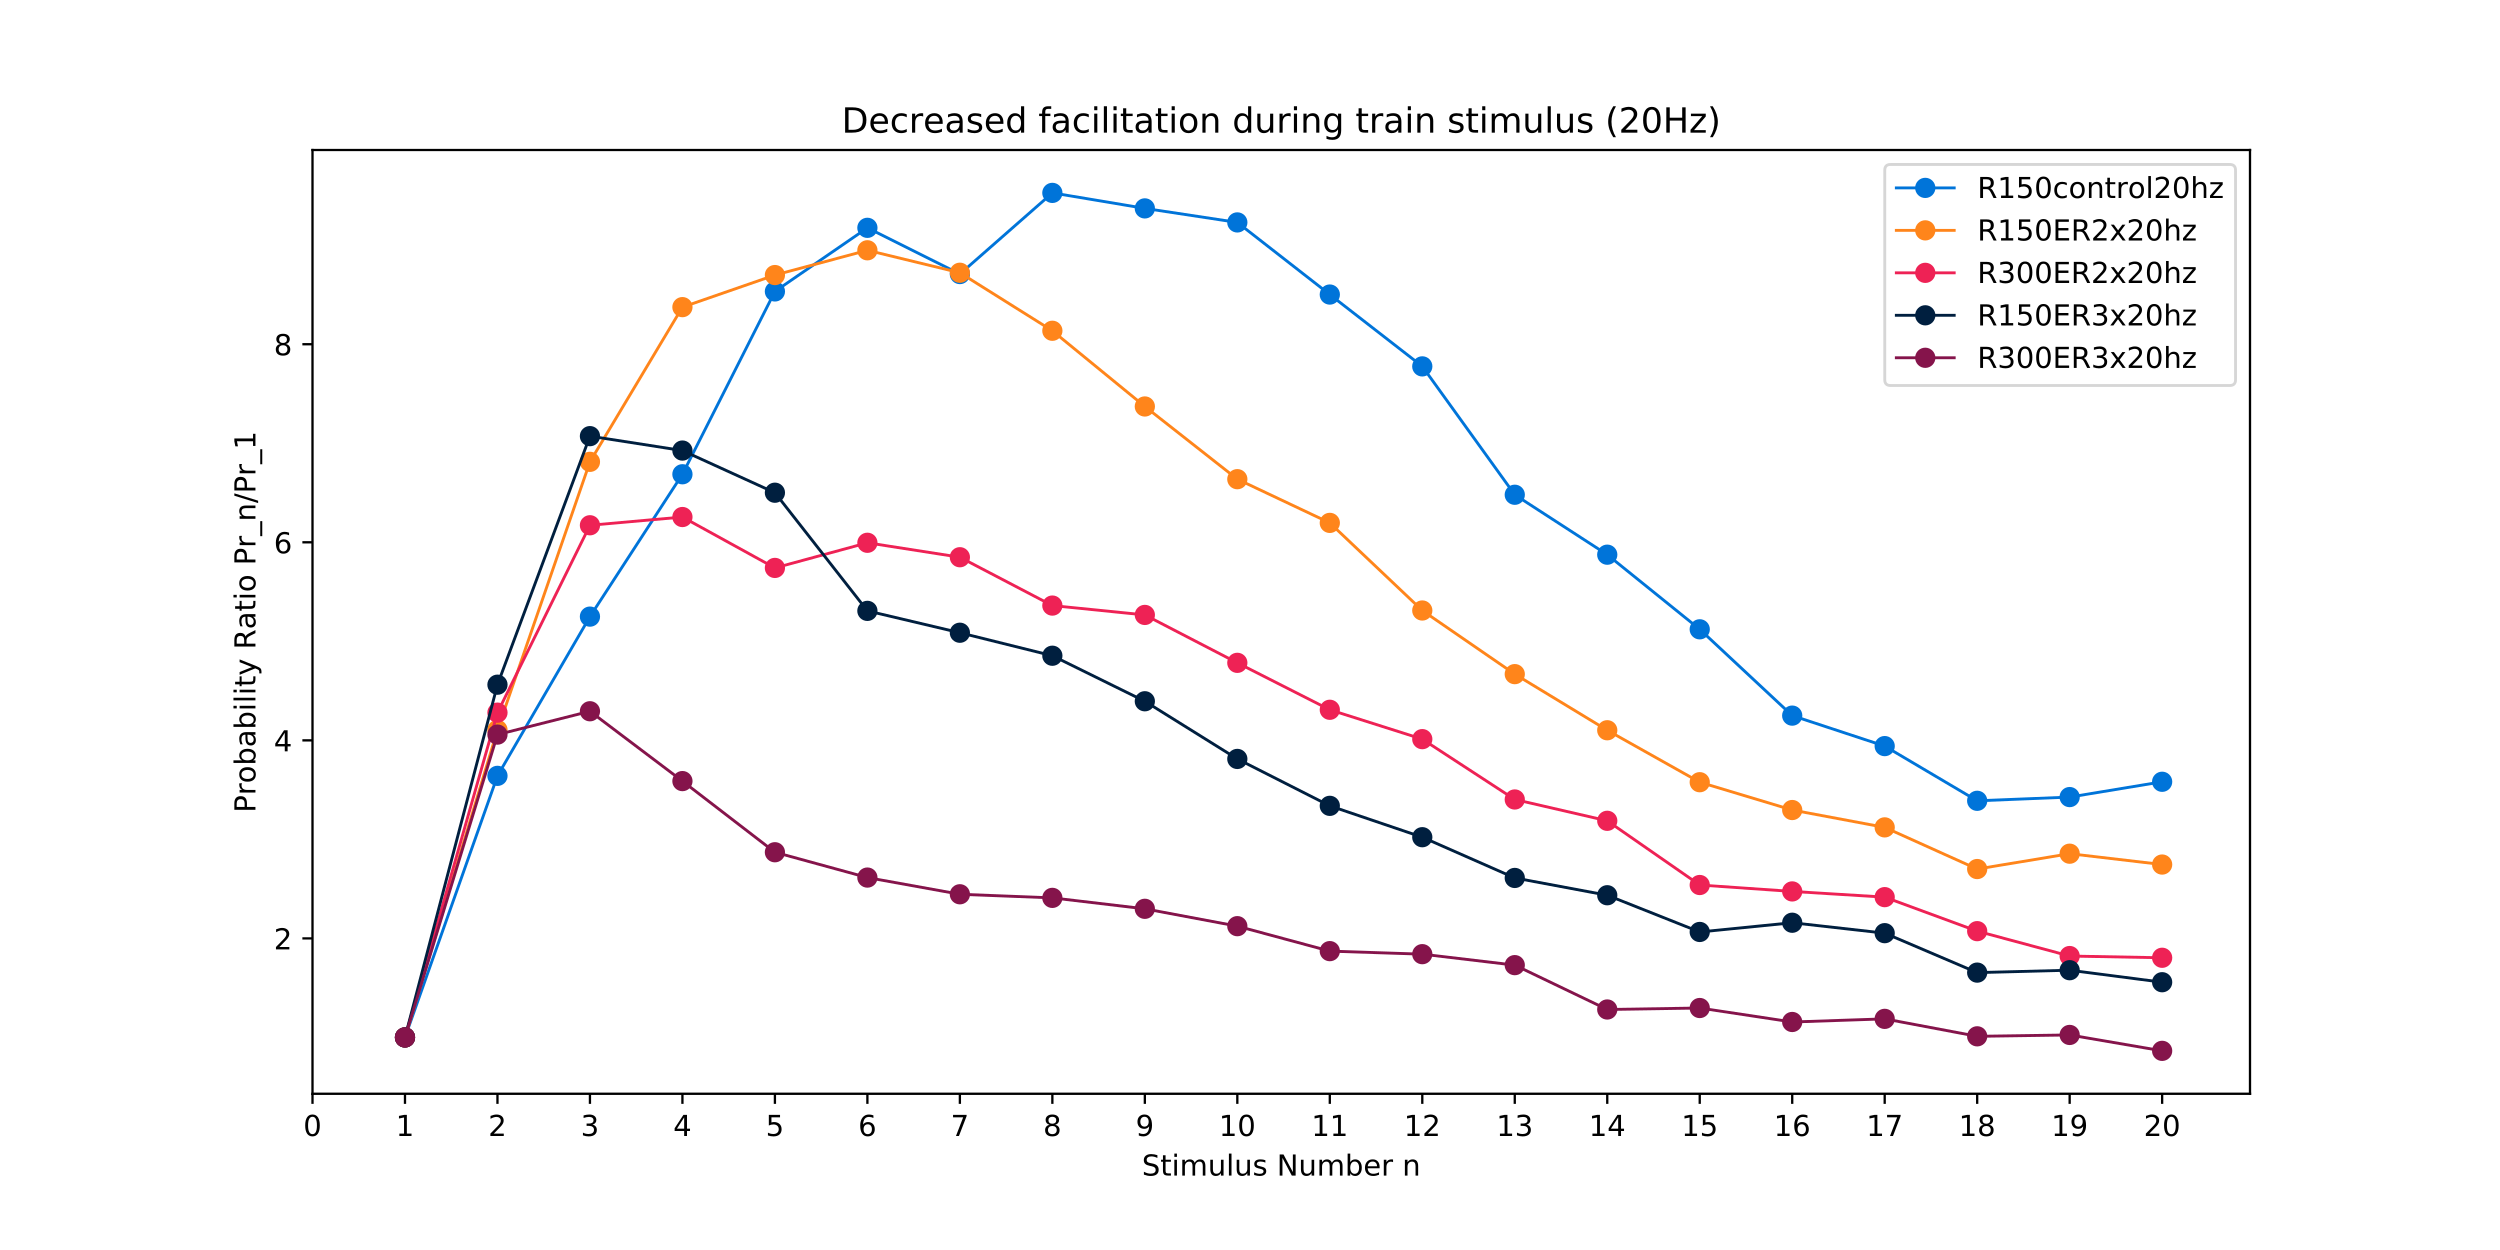 <?xml version="1.0" encoding="utf-8" standalone="no"?>
<!DOCTYPE svg PUBLIC "-//W3C//DTD SVG 1.1//EN"
  "http://www.w3.org/Graphics/SVG/1.1/DTD/svg11.dtd">
<!-- Created with matplotlib (http://matplotlib.org/) -->
<svg height="432pt" version="1.1" viewBox="0 0 864 432" width="864pt" xmlns="http://www.w3.org/2000/svg" xmlns:xlink="http://www.w3.org/1999/xlink">
 <defs>
  <style type="text/css">
*{stroke-linecap:butt;stroke-linejoin:round;}
  </style>
 </defs>
 <g id="figure_1">
  <g id="patch_1">
   <path d="M 0 432 
L 864 432 
L 864 0 
L 0 0 
z
" style="fill:#ffffff;"/>
  </g>
  <g id="axes_1">
   <g id="patch_2">
    <path d="M 108 378 
L 777.6 378 
L 777.6 51.84 
L 108 51.84 
z
" style="fill:#ffffff;"/>
   </g>
   <g id="matplotlib.axis_1">
    <g id="xtick_1">
     <g id="line2d_1">
      <defs>
       <path d="M 0 0 
L 0 3.5 
" id="mbc300606c2" style="stroke:#000000;stroke-width:0.8;"/>
      </defs>
      <g>
       <use style="stroke:#000000;stroke-width:0.8;" x="108" xlink:href="#mbc300606c2" y="378"/>
      </g>
     </g>
     <g id="text_1">
      <!-- 0 -->
      <defs>
       <path d="M 31.781 66.406 
Q 24.172 66.406 20.328 58.906 
Q 16.5 51.422 16.5 36.375 
Q 16.5 21.391 20.328 13.891 
Q 24.172 6.391 31.781 6.391 
Q 39.453 6.391 43.281 13.891 
Q 47.125 21.391 47.125 36.375 
Q 47.125 51.422 43.281 58.906 
Q 39.453 66.406 31.781 66.406 
z
M 31.781 74.219 
Q 44.047 74.219 50.516 64.516 
Q 56.984 54.828 56.984 36.375 
Q 56.984 17.969 50.516 8.266 
Q 44.047 -1.422 31.781 -1.422 
Q 19.531 -1.422 13.062 8.266 
Q 6.594 17.969 6.594 36.375 
Q 6.594 54.828 13.062 64.516 
Q 19.531 74.219 31.781 74.219 
z
" id="DejaVuSans-30"/>
      </defs>
      <g transform="translate(104.819 392.598)scale(0.1 -0.1)">
       <use xlink:href="#DejaVuSans-30"/>
      </g>
     </g>
    </g>
    <g id="xtick_2">
     <g id="line2d_2">
      <g>
       <use style="stroke:#000000;stroke-width:0.8;" x="139.962" xlink:href="#mbc300606c2" y="378"/>
      </g>
     </g>
     <g id="text_2">
      <!-- 1 -->
      <defs>
       <path d="M 12.406 8.297 
L 28.516 8.297 
L 28.516 63.922 
L 10.984 60.406 
L 10.984 69.391 
L 28.422 72.906 
L 38.281 72.906 
L 38.281 8.297 
L 54.391 8.297 
L 54.391 0 
L 12.406 0 
z
" id="DejaVuSans-31"/>
      </defs>
      <g transform="translate(136.781 392.598)scale(0.1 -0.1)">
       <use xlink:href="#DejaVuSans-31"/>
      </g>
     </g>
    </g>
    <g id="xtick_3">
     <g id="line2d_3">
      <g>
       <use style="stroke:#000000;stroke-width:0.8;" x="171.924" xlink:href="#mbc300606c2" y="378"/>
      </g>
     </g>
     <g id="text_3">
      <!-- 2 -->
      <defs>
       <path d="M 19.188 8.297 
L 53.609 8.297 
L 53.609 0 
L 7.328 0 
L 7.328 8.297 
Q 12.938 14.109 22.625 23.891 
Q 32.328 33.688 34.812 36.531 
Q 39.547 41.844 41.422 45.531 
Q 43.312 49.219 43.312 52.781 
Q 43.312 58.594 39.234 62.25 
Q 35.156 65.922 28.609 65.922 
Q 23.969 65.922 18.812 64.312 
Q 13.672 62.703 7.812 59.422 
L 7.812 69.391 
Q 13.766 71.781 18.938 73 
Q 24.125 74.219 28.422 74.219 
Q 39.75 74.219 46.484 68.547 
Q 53.219 62.891 53.219 53.422 
Q 53.219 48.922 51.531 44.891 
Q 49.859 40.875 45.406 35.406 
Q 44.188 33.984 37.641 27.219 
Q 31.109 20.453 19.188 8.297 
z
" id="DejaVuSans-32"/>
      </defs>
      <g transform="translate(168.742 392.598)scale(0.1 -0.1)">
       <use xlink:href="#DejaVuSans-32"/>
      </g>
     </g>
    </g>
    <g id="xtick_4">
     <g id="line2d_4">
      <g>
       <use style="stroke:#000000;stroke-width:0.8;" x="203.885" xlink:href="#mbc300606c2" y="378"/>
      </g>
     </g>
     <g id="text_4">
      <!-- 3 -->
      <defs>
       <path d="M 40.578 39.312 
Q 47.656 37.797 51.625 33 
Q 55.609 28.219 55.609 21.188 
Q 55.609 10.406 48.188 4.484 
Q 40.766 -1.422 27.094 -1.422 
Q 22.516 -1.422 17.656 -0.516 
Q 12.797 0.391 7.625 2.203 
L 7.625 11.719 
Q 11.719 9.328 16.594 8.109 
Q 21.484 6.891 26.812 6.891 
Q 36.078 6.891 40.938 10.547 
Q 45.797 14.203 45.797 21.188 
Q 45.797 27.641 41.281 31.266 
Q 36.766 34.906 28.719 34.906 
L 20.219 34.906 
L 20.219 43.016 
L 29.109 43.016 
Q 36.375 43.016 40.234 45.922 
Q 44.094 48.828 44.094 54.297 
Q 44.094 59.906 40.109 62.906 
Q 36.141 65.922 28.719 65.922 
Q 24.656 65.922 20.016 65.031 
Q 15.375 64.156 9.812 62.312 
L 9.812 71.094 
Q 15.438 72.656 20.344 73.438 
Q 25.25 74.219 29.594 74.219 
Q 40.828 74.219 47.359 69.109 
Q 53.906 64.016 53.906 55.328 
Q 53.906 49.266 50.438 45.094 
Q 46.969 40.922 40.578 39.312 
z
" id="DejaVuSans-33"/>
      </defs>
      <g transform="translate(200.704 392.598)scale(0.1 -0.1)">
       <use xlink:href="#DejaVuSans-33"/>
      </g>
     </g>
    </g>
    <g id="xtick_5">
     <g id="line2d_5">
      <g>
       <use style="stroke:#000000;stroke-width:0.8;" x="235.847" xlink:href="#mbc300606c2" y="378"/>
      </g>
     </g>
     <g id="text_5">
      <!-- 4 -->
      <defs>
       <path d="M 37.797 64.312 
L 12.891 25.391 
L 37.797 25.391 
z
M 35.203 72.906 
L 47.609 72.906 
L 47.609 25.391 
L 58.016 25.391 
L 58.016 17.188 
L 47.609 17.188 
L 47.609 0 
L 37.797 0 
L 37.797 17.188 
L 4.891 17.188 
L 4.891 26.703 
z
" id="DejaVuSans-34"/>
      </defs>
      <g transform="translate(232.666 392.598)scale(0.1 -0.1)">
       <use xlink:href="#DejaVuSans-34"/>
      </g>
     </g>
    </g>
    <g id="xtick_6">
     <g id="line2d_6">
      <g>
       <use style="stroke:#000000;stroke-width:0.8;" x="267.809" xlink:href="#mbc300606c2" y="378"/>
      </g>
     </g>
     <g id="text_6">
      <!-- 5 -->
      <defs>
       <path d="M 10.797 72.906 
L 49.516 72.906 
L 49.516 64.594 
L 19.828 64.594 
L 19.828 46.734 
Q 21.969 47.469 24.109 47.828 
Q 26.266 48.188 28.422 48.188 
Q 40.625 48.188 47.75 41.5 
Q 54.891 34.812 54.891 23.391 
Q 54.891 11.625 47.562 5.094 
Q 40.234 -1.422 26.906 -1.422 
Q 22.312 -1.422 17.547 -0.641 
Q 12.797 0.141 7.719 1.703 
L 7.719 11.625 
Q 12.109 9.234 16.797 8.062 
Q 21.484 6.891 26.703 6.891 
Q 35.156 6.891 40.078 11.328 
Q 45.016 15.766 45.016 23.391 
Q 45.016 31 40.078 35.438 
Q 35.156 39.891 26.703 39.891 
Q 22.75 39.891 18.812 39.016 
Q 14.891 38.141 10.797 36.281 
z
" id="DejaVuSans-35"/>
      </defs>
      <g transform="translate(264.628 392.598)scale(0.1 -0.1)">
       <use xlink:href="#DejaVuSans-35"/>
      </g>
     </g>
    </g>
    <g id="xtick_7">
     <g id="line2d_7">
      <g>
       <use style="stroke:#000000;stroke-width:0.8;" x="299.771" xlink:href="#mbc300606c2" y="378"/>
      </g>
     </g>
     <g id="text_7">
      <!-- 6 -->
      <defs>
       <path d="M 33.016 40.375 
Q 26.375 40.375 22.484 35.828 
Q 18.609 31.297 18.609 23.391 
Q 18.609 15.531 22.484 10.953 
Q 26.375 6.391 33.016 6.391 
Q 39.656 6.391 43.531 10.953 
Q 47.406 15.531 47.406 23.391 
Q 47.406 31.297 43.531 35.828 
Q 39.656 40.375 33.016 40.375 
z
M 52.594 71.297 
L 52.594 62.312 
Q 48.875 64.062 45.094 64.984 
Q 41.312 65.922 37.594 65.922 
Q 27.828 65.922 22.672 59.328 
Q 17.531 52.734 16.797 39.406 
Q 19.672 43.656 24.016 45.922 
Q 28.375 48.188 33.594 48.188 
Q 44.578 48.188 50.953 41.516 
Q 57.328 34.859 57.328 23.391 
Q 57.328 12.156 50.688 5.359 
Q 44.047 -1.422 33.016 -1.422 
Q 20.359 -1.422 13.672 8.266 
Q 6.984 17.969 6.984 36.375 
Q 6.984 53.656 15.188 63.938 
Q 23.391 74.219 37.203 74.219 
Q 40.922 74.219 44.703 73.484 
Q 48.484 72.75 52.594 71.297 
z
" id="DejaVuSans-36"/>
      </defs>
      <g transform="translate(296.59 392.598)scale(0.1 -0.1)">
       <use xlink:href="#DejaVuSans-36"/>
      </g>
     </g>
    </g>
    <g id="xtick_8">
     <g id="line2d_8">
      <g>
       <use style="stroke:#000000;stroke-width:0.8;" x="331.733" xlink:href="#mbc300606c2" y="378"/>
      </g>
     </g>
     <g id="text_8">
      <!-- 7 -->
      <defs>
       <path d="M 8.203 72.906 
L 55.078 72.906 
L 55.078 68.703 
L 28.609 0 
L 18.312 0 
L 43.219 64.594 
L 8.203 64.594 
z
" id="DejaVuSans-37"/>
      </defs>
      <g transform="translate(328.551 392.598)scale(0.1 -0.1)">
       <use xlink:href="#DejaVuSans-37"/>
      </g>
     </g>
    </g>
    <g id="xtick_9">
     <g id="line2d_9">
      <g>
       <use style="stroke:#000000;stroke-width:0.8;" x="363.695" xlink:href="#mbc300606c2" y="378"/>
      </g>
     </g>
     <g id="text_9">
      <!-- 8 -->
      <defs>
       <path d="M 31.781 34.625 
Q 24.75 34.625 20.719 30.859 
Q 16.703 27.094 16.703 20.516 
Q 16.703 13.922 20.719 10.156 
Q 24.75 6.391 31.781 6.391 
Q 38.812 6.391 42.859 10.172 
Q 46.922 13.969 46.922 20.516 
Q 46.922 27.094 42.891 30.859 
Q 38.875 34.625 31.781 34.625 
z
M 21.922 38.812 
Q 15.578 40.375 12.031 44.719 
Q 8.5 49.078 8.5 55.328 
Q 8.5 64.062 14.719 69.141 
Q 20.953 74.219 31.781 74.219 
Q 42.672 74.219 48.875 69.141 
Q 55.078 64.062 55.078 55.328 
Q 55.078 49.078 51.531 44.719 
Q 48 40.375 41.703 38.812 
Q 48.828 37.156 52.797 32.312 
Q 56.781 27.484 56.781 20.516 
Q 56.781 9.906 50.312 4.234 
Q 43.844 -1.422 31.781 -1.422 
Q 19.734 -1.422 13.25 4.234 
Q 6.781 9.906 6.781 20.516 
Q 6.781 27.484 10.781 32.312 
Q 14.797 37.156 21.922 38.812 
z
M 18.312 54.391 
Q 18.312 48.734 21.844 45.562 
Q 25.391 42.391 31.781 42.391 
Q 38.141 42.391 41.719 45.562 
Q 45.312 48.734 45.312 54.391 
Q 45.312 60.062 41.719 63.234 
Q 38.141 66.406 31.781 66.406 
Q 25.391 66.406 21.844 63.234 
Q 18.312 60.062 18.312 54.391 
z
" id="DejaVuSans-38"/>
      </defs>
      <g transform="translate(360.513 392.598)scale(0.1 -0.1)">
       <use xlink:href="#DejaVuSans-38"/>
      </g>
     </g>
    </g>
    <g id="xtick_10">
     <g id="line2d_10">
      <g>
       <use style="stroke:#000000;stroke-width:0.8;" x="395.656" xlink:href="#mbc300606c2" y="378"/>
      </g>
     </g>
     <g id="text_10">
      <!-- 9 -->
      <defs>
       <path d="M 10.984 1.516 
L 10.984 10.5 
Q 14.703 8.734 18.5 7.812 
Q 22.312 6.891 25.984 6.891 
Q 35.75 6.891 40.891 13.453 
Q 46.047 20.016 46.781 33.406 
Q 43.953 29.203 39.594 26.953 
Q 35.25 24.703 29.984 24.703 
Q 19.047 24.703 12.672 31.312 
Q 6.297 37.938 6.297 49.422 
Q 6.297 60.641 12.938 67.422 
Q 19.578 74.219 30.609 74.219 
Q 43.266 74.219 49.922 64.516 
Q 56.594 54.828 56.594 36.375 
Q 56.594 19.141 48.406 8.859 
Q 40.234 -1.422 26.422 -1.422 
Q 22.703 -1.422 18.891 -0.688 
Q 15.094 0.047 10.984 1.516 
z
M 30.609 32.422 
Q 37.25 32.422 41.125 36.953 
Q 45.016 41.5 45.016 49.422 
Q 45.016 57.281 41.125 61.844 
Q 37.25 66.406 30.609 66.406 
Q 23.969 66.406 20.094 61.844 
Q 16.219 57.281 16.219 49.422 
Q 16.219 41.5 20.094 36.953 
Q 23.969 32.422 30.609 32.422 
z
" id="DejaVuSans-39"/>
      </defs>
      <g transform="translate(392.475 392.598)scale(0.1 -0.1)">
       <use xlink:href="#DejaVuSans-39"/>
      </g>
     </g>
    </g>
    <g id="xtick_11">
     <g id="line2d_11">
      <g>
       <use style="stroke:#000000;stroke-width:0.8;" x="427.618" xlink:href="#mbc300606c2" y="378"/>
      </g>
     </g>
     <g id="text_11">
      <!-- 10 -->
      <g transform="translate(421.256 392.598)scale(0.1 -0.1)">
       <use xlink:href="#DejaVuSans-31"/>
       <use x="63.623" xlink:href="#DejaVuSans-30"/>
      </g>
     </g>
    </g>
    <g id="xtick_12">
     <g id="line2d_12">
      <g>
       <use style="stroke:#000000;stroke-width:0.8;" x="459.58" xlink:href="#mbc300606c2" y="378"/>
      </g>
     </g>
     <g id="text_12">
      <!-- 11 -->
      <g transform="translate(453.217 392.598)scale(0.1 -0.1)">
       <use xlink:href="#DejaVuSans-31"/>
       <use x="63.623" xlink:href="#DejaVuSans-31"/>
      </g>
     </g>
    </g>
    <g id="xtick_13">
     <g id="line2d_13">
      <g>
       <use style="stroke:#000000;stroke-width:0.8;" x="491.542" xlink:href="#mbc300606c2" y="378"/>
      </g>
     </g>
     <g id="text_13">
      <!-- 12 -->
      <g transform="translate(485.179 392.598)scale(0.1 -0.1)">
       <use xlink:href="#DejaVuSans-31"/>
       <use x="63.623" xlink:href="#DejaVuSans-32"/>
      </g>
     </g>
    </g>
    <g id="xtick_14">
     <g id="line2d_14">
      <g>
       <use style="stroke:#000000;stroke-width:0.8;" x="523.504" xlink:href="#mbc300606c2" y="378"/>
      </g>
     </g>
     <g id="text_14">
      <!-- 13 -->
      <g transform="translate(517.141 392.598)scale(0.1 -0.1)">
       <use xlink:href="#DejaVuSans-31"/>
       <use x="63.623" xlink:href="#DejaVuSans-33"/>
      </g>
     </g>
    </g>
    <g id="xtick_15">
     <g id="line2d_15">
      <g>
       <use style="stroke:#000000;stroke-width:0.8;" x="555.465" xlink:href="#mbc300606c2" y="378"/>
      </g>
     </g>
     <g id="text_15">
      <!-- 14 -->
      <g transform="translate(549.103 392.598)scale(0.1 -0.1)">
       <use xlink:href="#DejaVuSans-31"/>
       <use x="63.623" xlink:href="#DejaVuSans-34"/>
      </g>
     </g>
    </g>
    <g id="xtick_16">
     <g id="line2d_16">
      <g>
       <use style="stroke:#000000;stroke-width:0.8;" x="587.427" xlink:href="#mbc300606c2" y="378"/>
      </g>
     </g>
     <g id="text_16">
      <!-- 15 -->
      <g transform="translate(581.065 392.598)scale(0.1 -0.1)">
       <use xlink:href="#DejaVuSans-31"/>
       <use x="63.623" xlink:href="#DejaVuSans-35"/>
      </g>
     </g>
    </g>
    <g id="xtick_17">
     <g id="line2d_17">
      <g>
       <use style="stroke:#000000;stroke-width:0.8;" x="619.389" xlink:href="#mbc300606c2" y="378"/>
      </g>
     </g>
     <g id="text_17">
      <!-- 16 -->
      <g transform="translate(613.027 392.598)scale(0.1 -0.1)">
       <use xlink:href="#DejaVuSans-31"/>
       <use x="63.623" xlink:href="#DejaVuSans-36"/>
      </g>
     </g>
    </g>
    <g id="xtick_18">
     <g id="line2d_18">
      <g>
       <use style="stroke:#000000;stroke-width:0.8;" x="651.351" xlink:href="#mbc300606c2" y="378"/>
      </g>
     </g>
     <g id="text_18">
      <!-- 17 -->
      <g transform="translate(644.988 392.598)scale(0.1 -0.1)">
       <use xlink:href="#DejaVuSans-31"/>
       <use x="63.623" xlink:href="#DejaVuSans-37"/>
      </g>
     </g>
    </g>
    <g id="xtick_19">
     <g id="line2d_19">
      <g>
       <use style="stroke:#000000;stroke-width:0.8;" x="683.313" xlink:href="#mbc300606c2" y="378"/>
      </g>
     </g>
     <g id="text_19">
      <!-- 18 -->
      <g transform="translate(676.95 392.598)scale(0.1 -0.1)">
       <use xlink:href="#DejaVuSans-31"/>
       <use x="63.623" xlink:href="#DejaVuSans-38"/>
      </g>
     </g>
    </g>
    <g id="xtick_20">
     <g id="line2d_20">
      <g>
       <use style="stroke:#000000;stroke-width:0.8;" x="715.274" xlink:href="#mbc300606c2" y="378"/>
      </g>
     </g>
     <g id="text_20">
      <!-- 19 -->
      <g transform="translate(708.912 392.598)scale(0.1 -0.1)">
       <use xlink:href="#DejaVuSans-31"/>
       <use x="63.623" xlink:href="#DejaVuSans-39"/>
      </g>
     </g>
    </g>
    <g id="xtick_21">
     <g id="line2d_21">
      <g>
       <use style="stroke:#000000;stroke-width:0.8;" x="747.236" xlink:href="#mbc300606c2" y="378"/>
      </g>
     </g>
     <g id="text_21">
      <!-- 20 -->
      <g transform="translate(740.874 392.598)scale(0.1 -0.1)">
       <use xlink:href="#DejaVuSans-32"/>
       <use x="63.623" xlink:href="#DejaVuSans-30"/>
      </g>
     </g>
    </g>
    <g id="text_22">
     <!-- Stimulus Number n -->
     <defs>
      <path d="M 53.516 70.516 
L 53.516 60.891 
Q 47.906 63.578 42.922 64.891 
Q 37.938 66.219 33.297 66.219 
Q 25.25 66.219 20.875 63.094 
Q 16.5 59.969 16.5 54.203 
Q 16.5 49.359 19.406 46.891 
Q 22.312 44.438 30.422 42.922 
L 36.375 41.703 
Q 47.406 39.594 52.656 34.297 
Q 57.906 29 57.906 20.125 
Q 57.906 9.516 50.797 4.047 
Q 43.703 -1.422 29.984 -1.422 
Q 24.812 -1.422 18.969 -0.25 
Q 13.141 0.922 6.891 3.219 
L 6.891 13.375 
Q 12.891 10.016 18.656 8.297 
Q 24.422 6.594 29.984 6.594 
Q 38.422 6.594 43.016 9.906 
Q 47.609 13.234 47.609 19.391 
Q 47.609 24.75 44.312 27.781 
Q 41.016 30.812 33.5 32.328 
L 27.484 33.5 
Q 16.453 35.688 11.516 40.375 
Q 6.594 45.062 6.594 53.422 
Q 6.594 63.094 13.406 68.656 
Q 20.219 74.219 32.172 74.219 
Q 37.312 74.219 42.625 73.281 
Q 47.953 72.359 53.516 70.516 
z
" id="DejaVuSans-53"/>
      <path d="M 18.312 70.219 
L 18.312 54.688 
L 36.812 54.688 
L 36.812 47.703 
L 18.312 47.703 
L 18.312 18.016 
Q 18.312 11.328 20.141 9.422 
Q 21.969 7.516 27.594 7.516 
L 36.812 7.516 
L 36.812 0 
L 27.594 0 
Q 17.188 0 13.234 3.875 
Q 9.281 7.766 9.281 18.016 
L 9.281 47.703 
L 2.688 47.703 
L 2.688 54.688 
L 9.281 54.688 
L 9.281 70.219 
z
" id="DejaVuSans-74"/>
      <path d="M 9.422 54.688 
L 18.406 54.688 
L 18.406 0 
L 9.422 0 
z
M 9.422 75.984 
L 18.406 75.984 
L 18.406 64.594 
L 9.422 64.594 
z
" id="DejaVuSans-69"/>
      <path d="M 52 44.188 
Q 55.375 50.25 60.062 53.125 
Q 64.75 56 71.094 56 
Q 79.641 56 84.281 50.016 
Q 88.922 44.047 88.922 33.016 
L 88.922 0 
L 79.891 0 
L 79.891 32.719 
Q 79.891 40.578 77.094 44.375 
Q 74.312 48.188 68.609 48.188 
Q 61.625 48.188 57.562 43.547 
Q 53.516 38.922 53.516 30.906 
L 53.516 0 
L 44.484 0 
L 44.484 32.719 
Q 44.484 40.625 41.703 44.406 
Q 38.922 48.188 33.109 48.188 
Q 26.219 48.188 22.156 43.531 
Q 18.109 38.875 18.109 30.906 
L 18.109 0 
L 9.078 0 
L 9.078 54.688 
L 18.109 54.688 
L 18.109 46.188 
Q 21.188 51.219 25.484 53.609 
Q 29.781 56 35.688 56 
Q 41.656 56 45.828 52.969 
Q 50 49.953 52 44.188 
z
" id="DejaVuSans-6d"/>
      <path d="M 8.5 21.578 
L 8.5 54.688 
L 17.484 54.688 
L 17.484 21.922 
Q 17.484 14.156 20.5 10.266 
Q 23.531 6.391 29.594 6.391 
Q 36.859 6.391 41.078 11.031 
Q 45.312 15.672 45.312 23.688 
L 45.312 54.688 
L 54.297 54.688 
L 54.297 0 
L 45.312 0 
L 45.312 8.406 
Q 42.047 3.422 37.719 1 
Q 33.406 -1.422 27.688 -1.422 
Q 18.266 -1.422 13.375 4.438 
Q 8.5 10.297 8.5 21.578 
z
M 31.109 56 
z
" id="DejaVuSans-75"/>
      <path d="M 9.422 75.984 
L 18.406 75.984 
L 18.406 0 
L 9.422 0 
z
" id="DejaVuSans-6c"/>
      <path d="M 44.281 53.078 
L 44.281 44.578 
Q 40.484 46.531 36.375 47.5 
Q 32.281 48.484 27.875 48.484 
Q 21.188 48.484 17.844 46.438 
Q 14.5 44.391 14.5 40.281 
Q 14.5 37.156 16.891 35.375 
Q 19.281 33.594 26.516 31.984 
L 29.594 31.297 
Q 39.156 29.25 43.188 25.516 
Q 47.219 21.781 47.219 15.094 
Q 47.219 7.469 41.188 3.016 
Q 35.156 -1.422 24.609 -1.422 
Q 20.219 -1.422 15.453 -0.562 
Q 10.688 0.297 5.422 2 
L 5.422 11.281 
Q 10.406 8.688 15.234 7.391 
Q 20.062 6.109 24.812 6.109 
Q 31.156 6.109 34.562 8.281 
Q 37.984 10.453 37.984 14.406 
Q 37.984 18.062 35.516 20.016 
Q 33.062 21.969 24.703 23.781 
L 21.578 24.516 
Q 13.234 26.266 9.516 29.906 
Q 5.812 33.547 5.812 39.891 
Q 5.812 47.609 11.281 51.797 
Q 16.75 56 26.812 56 
Q 31.781 56 36.172 55.266 
Q 40.578 54.547 44.281 53.078 
z
" id="DejaVuSans-73"/>
      <path id="DejaVuSans-20"/>
      <path d="M 9.812 72.906 
L 23.094 72.906 
L 55.422 11.922 
L 55.422 72.906 
L 64.984 72.906 
L 64.984 0 
L 51.703 0 
L 19.391 60.984 
L 19.391 0 
L 9.812 0 
z
" id="DejaVuSans-4e"/>
      <path d="M 48.688 27.297 
Q 48.688 37.203 44.609 42.844 
Q 40.531 48.484 33.406 48.484 
Q 26.266 48.484 22.188 42.844 
Q 18.109 37.203 18.109 27.297 
Q 18.109 17.391 22.188 11.75 
Q 26.266 6.109 33.406 6.109 
Q 40.531 6.109 44.609 11.75 
Q 48.688 17.391 48.688 27.297 
z
M 18.109 46.391 
Q 20.953 51.266 25.266 53.625 
Q 29.594 56 35.594 56 
Q 45.562 56 51.781 48.094 
Q 58.016 40.188 58.016 27.297 
Q 58.016 14.406 51.781 6.484 
Q 45.562 -1.422 35.594 -1.422 
Q 29.594 -1.422 25.266 0.953 
Q 20.953 3.328 18.109 8.203 
L 18.109 0 
L 9.078 0 
L 9.078 75.984 
L 18.109 75.984 
z
" id="DejaVuSans-62"/>
      <path d="M 56.203 29.594 
L 56.203 25.203 
L 14.891 25.203 
Q 15.484 15.922 20.484 11.062 
Q 25.484 6.203 34.422 6.203 
Q 39.594 6.203 44.453 7.469 
Q 49.312 8.734 54.109 11.281 
L 54.109 2.781 
Q 49.266 0.734 44.188 -0.344 
Q 39.109 -1.422 33.891 -1.422 
Q 20.797 -1.422 13.156 6.188 
Q 5.516 13.812 5.516 26.812 
Q 5.516 40.234 12.766 48.109 
Q 20.016 56 32.328 56 
Q 43.359 56 49.781 48.891 
Q 56.203 41.797 56.203 29.594 
z
M 47.219 32.234 
Q 47.125 39.594 43.094 43.984 
Q 39.062 48.391 32.422 48.391 
Q 24.906 48.391 20.391 44.141 
Q 15.875 39.891 15.188 32.172 
z
" id="DejaVuSans-65"/>
      <path d="M 41.109 46.297 
Q 39.594 47.172 37.812 47.578 
Q 36.031 48 33.891 48 
Q 26.266 48 22.188 43.047 
Q 18.109 38.094 18.109 28.812 
L 18.109 0 
L 9.078 0 
L 9.078 54.688 
L 18.109 54.688 
L 18.109 46.188 
Q 20.953 51.172 25.484 53.578 
Q 30.031 56 36.531 56 
Q 37.453 56 38.578 55.875 
Q 39.703 55.766 41.062 55.516 
z
" id="DejaVuSans-72"/>
      <path d="M 54.891 33.016 
L 54.891 0 
L 45.906 0 
L 45.906 32.719 
Q 45.906 40.484 42.875 44.328 
Q 39.844 48.188 33.797 48.188 
Q 26.516 48.188 22.312 43.547 
Q 18.109 38.922 18.109 30.906 
L 18.109 0 
L 9.078 0 
L 9.078 54.688 
L 18.109 54.688 
L 18.109 46.188 
Q 21.344 51.125 25.703 53.562 
Q 30.078 56 35.797 56 
Q 45.219 56 50.047 50.172 
Q 54.891 44.344 54.891 33.016 
z
" id="DejaVuSans-6e"/>
     </defs>
     <g transform="translate(394.642 406.277)scale(0.1 -0.1)">
      <use xlink:href="#DejaVuSans-53"/>
      <use x="63.477" xlink:href="#DejaVuSans-74"/>
      <use x="102.686" xlink:href="#DejaVuSans-69"/>
      <use x="130.469" xlink:href="#DejaVuSans-6d"/>
      <use x="227.881" xlink:href="#DejaVuSans-75"/>
      <use x="291.26" xlink:href="#DejaVuSans-6c"/>
      <use x="319.043" xlink:href="#DejaVuSans-75"/>
      <use x="382.422" xlink:href="#DejaVuSans-73"/>
      <use x="434.521" xlink:href="#DejaVuSans-20"/>
      <use x="466.309" xlink:href="#DejaVuSans-4e"/>
      <use x="541.113" xlink:href="#DejaVuSans-75"/>
      <use x="604.492" xlink:href="#DejaVuSans-6d"/>
      <use x="701.904" xlink:href="#DejaVuSans-62"/>
      <use x="765.381" xlink:href="#DejaVuSans-65"/>
      <use x="826.904" xlink:href="#DejaVuSans-72"/>
      <use x="868.018" xlink:href="#DejaVuSans-20"/>
      <use x="899.805" xlink:href="#DejaVuSans-6e"/>
     </g>
    </g>
   </g>
   <g id="matplotlib.axis_2">
    <g id="ytick_1">
     <g id="line2d_22">
      <defs>
       <path d="M 0 0 
L -3.5 0 
" id="md21cdd73a2" style="stroke:#000000;stroke-width:0.8;"/>
      </defs>
      <g>
       <use style="stroke:#000000;stroke-width:0.8;" x="108" xlink:href="#md21cdd73a2" y="324.311"/>
      </g>
     </g>
     <g id="text_23">
      <!-- 2 -->
      <g transform="translate(94.638 328.11)scale(0.1 -0.1)">
       <use xlink:href="#DejaVuSans-32"/>
      </g>
     </g>
    </g>
    <g id="ytick_2">
     <g id="line2d_23">
      <g>
       <use style="stroke:#000000;stroke-width:0.8;" x="108" xlink:href="#md21cdd73a2" y="255.865"/>
      </g>
     </g>
     <g id="text_24">
      <!-- 4 -->
      <g transform="translate(94.638 259.664)scale(0.1 -0.1)">
       <use xlink:href="#DejaVuSans-34"/>
      </g>
     </g>
    </g>
    <g id="ytick_3">
     <g id="line2d_24">
      <g>
       <use style="stroke:#000000;stroke-width:0.8;" x="108" xlink:href="#md21cdd73a2" y="187.418"/>
      </g>
     </g>
     <g id="text_25">
      <!-- 6 -->
      <g transform="translate(94.638 191.218)scale(0.1 -0.1)">
       <use xlink:href="#DejaVuSans-36"/>
      </g>
     </g>
    </g>
    <g id="ytick_4">
     <g id="line2d_25">
      <g>
       <use style="stroke:#000000;stroke-width:0.8;" x="108" xlink:href="#md21cdd73a2" y="118.972"/>
      </g>
     </g>
     <g id="text_26">
      <!-- 8 -->
      <g transform="translate(94.638 122.771)scale(0.1 -0.1)">
       <use xlink:href="#DejaVuSans-38"/>
      </g>
     </g>
    </g>
    <g id="text_27">
     <!-- Probability Ratio Pr_n/Pr_1 -->
     <defs>
      <path d="M 19.672 64.797 
L 19.672 37.406 
L 32.078 37.406 
Q 38.969 37.406 42.719 40.969 
Q 46.484 44.531 46.484 51.125 
Q 46.484 57.672 42.719 61.234 
Q 38.969 64.797 32.078 64.797 
z
M 9.812 72.906 
L 32.078 72.906 
Q 44.344 72.906 50.609 67.359 
Q 56.891 61.812 56.891 51.125 
Q 56.891 40.328 50.609 34.812 
Q 44.344 29.297 32.078 29.297 
L 19.672 29.297 
L 19.672 0 
L 9.812 0 
z
" id="DejaVuSans-50"/>
      <path d="M 30.609 48.391 
Q 23.391 48.391 19.188 42.75 
Q 14.984 37.109 14.984 27.297 
Q 14.984 17.484 19.156 11.844 
Q 23.344 6.203 30.609 6.203 
Q 37.797 6.203 41.984 11.859 
Q 46.188 17.531 46.188 27.297 
Q 46.188 37.016 41.984 42.703 
Q 37.797 48.391 30.609 48.391 
z
M 30.609 56 
Q 42.328 56 49.016 48.375 
Q 55.719 40.766 55.719 27.297 
Q 55.719 13.875 49.016 6.219 
Q 42.328 -1.422 30.609 -1.422 
Q 18.844 -1.422 12.172 6.219 
Q 5.516 13.875 5.516 27.297 
Q 5.516 40.766 12.172 48.375 
Q 18.844 56 30.609 56 
z
" id="DejaVuSans-6f"/>
      <path d="M 34.281 27.484 
Q 23.391 27.484 19.188 25 
Q 14.984 22.516 14.984 16.5 
Q 14.984 11.719 18.141 8.906 
Q 21.297 6.109 26.703 6.109 
Q 34.188 6.109 38.703 11.406 
Q 43.219 16.703 43.219 25.484 
L 43.219 27.484 
z
M 52.203 31.203 
L 52.203 0 
L 43.219 0 
L 43.219 8.297 
Q 40.141 3.328 35.547 0.953 
Q 30.953 -1.422 24.312 -1.422 
Q 15.922 -1.422 10.953 3.297 
Q 6 8.016 6 15.922 
Q 6 25.141 12.172 29.828 
Q 18.359 34.516 30.609 34.516 
L 43.219 34.516 
L 43.219 35.406 
Q 43.219 41.609 39.141 45 
Q 35.062 48.391 27.688 48.391 
Q 23 48.391 18.547 47.266 
Q 14.109 46.141 10.016 43.891 
L 10.016 52.203 
Q 14.938 54.109 19.578 55.047 
Q 24.219 56 28.609 56 
Q 40.484 56 46.344 49.844 
Q 52.203 43.703 52.203 31.203 
z
" id="DejaVuSans-61"/>
      <path d="M 32.172 -5.078 
Q 28.375 -14.844 24.75 -17.812 
Q 21.141 -20.797 15.094 -20.797 
L 7.906 -20.797 
L 7.906 -13.281 
L 13.188 -13.281 
Q 16.891 -13.281 18.938 -11.516 
Q 21 -9.766 23.484 -3.219 
L 25.094 0.875 
L 2.984 54.688 
L 12.5 54.688 
L 29.594 11.922 
L 46.688 54.688 
L 56.203 54.688 
z
" id="DejaVuSans-79"/>
      <path d="M 44.391 34.188 
Q 47.562 33.109 50.562 29.594 
Q 53.562 26.078 56.594 19.922 
L 66.609 0 
L 56 0 
L 46.688 18.703 
Q 43.062 26.031 39.672 28.422 
Q 36.281 30.812 30.422 30.812 
L 19.672 30.812 
L 19.672 0 
L 9.812 0 
L 9.812 72.906 
L 32.078 72.906 
Q 44.578 72.906 50.734 67.672 
Q 56.891 62.453 56.891 51.906 
Q 56.891 45.016 53.688 40.469 
Q 50.484 35.938 44.391 34.188 
z
M 19.672 64.797 
L 19.672 38.922 
L 32.078 38.922 
Q 39.203 38.922 42.844 42.219 
Q 46.484 45.516 46.484 51.906 
Q 46.484 58.297 42.844 61.547 
Q 39.203 64.797 32.078 64.797 
z
" id="DejaVuSans-52"/>
      <path d="M 50.984 -16.609 
L 50.984 -23.578 
L -0.984 -23.578 
L -0.984 -16.609 
z
" id="DejaVuSans-5f"/>
      <path d="M 25.391 72.906 
L 33.688 72.906 
L 8.297 -9.281 
L 0 -9.281 
z
" id="DejaVuSans-2f"/>
     </defs>
     <g transform="translate(88.28 280.843)rotate(-90)scale(0.1 -0.1)">
      <use xlink:href="#DejaVuSans-50"/>
      <use x="60.287" xlink:href="#DejaVuSans-72"/>
      <use x="101.369" xlink:href="#DejaVuSans-6f"/>
      <use x="162.551" xlink:href="#DejaVuSans-62"/>
      <use x="226.027" xlink:href="#DejaVuSans-61"/>
      <use x="287.307" xlink:href="#DejaVuSans-62"/>
      <use x="350.783" xlink:href="#DejaVuSans-69"/>
      <use x="378.566" xlink:href="#DejaVuSans-6c"/>
      <use x="406.35" xlink:href="#DejaVuSans-69"/>
      <use x="434.133" xlink:href="#DejaVuSans-74"/>
      <use x="473.342" xlink:href="#DejaVuSans-79"/>
      <use x="532.521" xlink:href="#DejaVuSans-20"/>
      <use x="564.309" xlink:href="#DejaVuSans-52"/>
      <use x="633.76" xlink:href="#DejaVuSans-61"/>
      <use x="695.039" xlink:href="#DejaVuSans-74"/>
      <use x="734.248" xlink:href="#DejaVuSans-69"/>
      <use x="762.031" xlink:href="#DejaVuSans-6f"/>
      <use x="823.213" xlink:href="#DejaVuSans-20"/>
      <use x="855" xlink:href="#DejaVuSans-50"/>
      <use x="915.287" xlink:href="#DejaVuSans-72"/>
      <use x="956.4" xlink:href="#DejaVuSans-5f"/>
      <use x="1006.4" xlink:href="#DejaVuSans-6e"/>
      <use x="1069.779" xlink:href="#DejaVuSans-2f"/>
      <use x="1103.471" xlink:href="#DejaVuSans-50"/>
      <use x="1163.758" xlink:href="#DejaVuSans-72"/>
      <use x="1204.871" xlink:href="#DejaVuSans-5f"/>
      <use x="1254.871" xlink:href="#DejaVuSans-31"/>
     </g>
    </g>
   </g>
   <g id="line2d_26">
    <path clip-path="url(#pe1a46e174c)" d="M 139.962 358.534 
L 171.924 268.137 
L 203.885 213.103 
L 235.847 163.904 
L 267.809 100.721 
L 299.771 78.739 
L 331.733 94.711 
L 363.695 66.665 
L 395.656 72.021 
L 427.618 76.871 
L 459.58 101.795 
L 491.542 126.624 
L 523.504 170.988 
L 555.465 191.7 
L 587.427 217.49 
L 619.389 247.319 
L 651.351 257.853 
L 683.313 276.758 
L 715.274 275.471 
L 747.236 270.183 
" style="fill:none;stroke:#0074d9;stroke-linecap:square;"/>
    <defs>
     <path d="M 0 3 
C 0.796 3 1.559 2.684 2.121 2.121 
C 2.684 1.559 3 0.796 3 0 
C 3 -0.796 2.684 -1.559 2.121 -2.121 
C 1.559 -2.684 0.796 -3 0 -3 
C -0.796 -3 -1.559 -2.684 -2.121 -2.121 
C -2.684 -1.559 -3 -0.796 -3 0 
C -3 0.796 -2.684 1.559 -2.121 2.121 
C -1.559 2.684 -0.796 3 0 3 
z
" id="md970fb6ff5" style="stroke:#0074d9;"/>
    </defs>
    <g clip-path="url(#pe1a46e174c)">
     <use style="fill:#0074d9;stroke:#0074d9;" x="139.962" xlink:href="#md970fb6ff5" y="358.534"/>
     <use style="fill:#0074d9;stroke:#0074d9;" x="171.924" xlink:href="#md970fb6ff5" y="268.137"/>
     <use style="fill:#0074d9;stroke:#0074d9;" x="203.885" xlink:href="#md970fb6ff5" y="213.103"/>
     <use style="fill:#0074d9;stroke:#0074d9;" x="235.847" xlink:href="#md970fb6ff5" y="163.904"/>
     <use style="fill:#0074d9;stroke:#0074d9;" x="267.809" xlink:href="#md970fb6ff5" y="100.721"/>
     <use style="fill:#0074d9;stroke:#0074d9;" x="299.771" xlink:href="#md970fb6ff5" y="78.739"/>
     <use style="fill:#0074d9;stroke:#0074d9;" x="331.733" xlink:href="#md970fb6ff5" y="94.711"/>
     <use style="fill:#0074d9;stroke:#0074d9;" x="363.695" xlink:href="#md970fb6ff5" y="66.665"/>
     <use style="fill:#0074d9;stroke:#0074d9;" x="395.656" xlink:href="#md970fb6ff5" y="72.021"/>
     <use style="fill:#0074d9;stroke:#0074d9;" x="427.618" xlink:href="#md970fb6ff5" y="76.871"/>
     <use style="fill:#0074d9;stroke:#0074d9;" x="459.58" xlink:href="#md970fb6ff5" y="101.795"/>
     <use style="fill:#0074d9;stroke:#0074d9;" x="491.542" xlink:href="#md970fb6ff5" y="126.624"/>
     <use style="fill:#0074d9;stroke:#0074d9;" x="523.504" xlink:href="#md970fb6ff5" y="170.988"/>
     <use style="fill:#0074d9;stroke:#0074d9;" x="555.465" xlink:href="#md970fb6ff5" y="191.7"/>
     <use style="fill:#0074d9;stroke:#0074d9;" x="587.427" xlink:href="#md970fb6ff5" y="217.49"/>
     <use style="fill:#0074d9;stroke:#0074d9;" x="619.389" xlink:href="#md970fb6ff5" y="247.319"/>
     <use style="fill:#0074d9;stroke:#0074d9;" x="651.351" xlink:href="#md970fb6ff5" y="257.853"/>
     <use style="fill:#0074d9;stroke:#0074d9;" x="683.313" xlink:href="#md970fb6ff5" y="276.758"/>
     <use style="fill:#0074d9;stroke:#0074d9;" x="715.274" xlink:href="#md970fb6ff5" y="275.471"/>
     <use style="fill:#0074d9;stroke:#0074d9;" x="747.236" xlink:href="#md970fb6ff5" y="270.183"/>
    </g>
   </g>
   <g id="line2d_27">
    <path clip-path="url(#pe1a46e174c)" d="M 139.962 358.534 
L 171.924 252.254 
L 203.885 159.612 
L 235.847 106.145 
L 267.809 95.06 
L 299.771 86.501 
L 331.733 94.263 
L 363.695 114.314 
L 395.656 140.478 
L 427.618 165.604 
L 459.58 180.711 
L 491.542 210.988 
L 523.504 232.98 
L 555.465 252.377 
L 587.427 270.331 
L 619.389 279.947 
L 651.351 285.943 
L 683.313 300.341 
L 715.274 295.036 
L 747.236 298.787 
" style="fill:none;stroke:#ff851b;stroke-linecap:square;"/>
    <defs>
     <path d="M 0 3 
C 0.796 3 1.559 2.684 2.121 2.121 
C 2.684 1.559 3 0.796 3 0 
C 3 -0.796 2.684 -1.559 2.121 -2.121 
C 1.559 -2.684 0.796 -3 0 -3 
C -0.796 -3 -1.559 -2.684 -2.121 -2.121 
C -2.684 -1.559 -3 -0.796 -3 0 
C -3 0.796 -2.684 1.559 -2.121 2.121 
C -1.559 2.684 -0.796 3 0 3 
z
" id="mdcddf36d93" style="stroke:#ff851b;"/>
    </defs>
    <g clip-path="url(#pe1a46e174c)">
     <use style="fill:#ff851b;stroke:#ff851b;" x="139.962" xlink:href="#mdcddf36d93" y="358.534"/>
     <use style="fill:#ff851b;stroke:#ff851b;" x="171.924" xlink:href="#mdcddf36d93" y="252.254"/>
     <use style="fill:#ff851b;stroke:#ff851b;" x="203.885" xlink:href="#mdcddf36d93" y="159.612"/>
     <use style="fill:#ff851b;stroke:#ff851b;" x="235.847" xlink:href="#mdcddf36d93" y="106.145"/>
     <use style="fill:#ff851b;stroke:#ff851b;" x="267.809" xlink:href="#mdcddf36d93" y="95.06"/>
     <use style="fill:#ff851b;stroke:#ff851b;" x="299.771" xlink:href="#mdcddf36d93" y="86.501"/>
     <use style="fill:#ff851b;stroke:#ff851b;" x="331.733" xlink:href="#mdcddf36d93" y="94.263"/>
     <use style="fill:#ff851b;stroke:#ff851b;" x="363.695" xlink:href="#mdcddf36d93" y="114.314"/>
     <use style="fill:#ff851b;stroke:#ff851b;" x="395.656" xlink:href="#mdcddf36d93" y="140.478"/>
     <use style="fill:#ff851b;stroke:#ff851b;" x="427.618" xlink:href="#mdcddf36d93" y="165.604"/>
     <use style="fill:#ff851b;stroke:#ff851b;" x="459.58" xlink:href="#mdcddf36d93" y="180.711"/>
     <use style="fill:#ff851b;stroke:#ff851b;" x="491.542" xlink:href="#mdcddf36d93" y="210.988"/>
     <use style="fill:#ff851b;stroke:#ff851b;" x="523.504" xlink:href="#mdcddf36d93" y="232.98"/>
     <use style="fill:#ff851b;stroke:#ff851b;" x="555.465" xlink:href="#mdcddf36d93" y="252.377"/>
     <use style="fill:#ff851b;stroke:#ff851b;" x="587.427" xlink:href="#mdcddf36d93" y="270.331"/>
     <use style="fill:#ff851b;stroke:#ff851b;" x="619.389" xlink:href="#mdcddf36d93" y="279.947"/>
     <use style="fill:#ff851b;stroke:#ff851b;" x="651.351" xlink:href="#mdcddf36d93" y="285.943"/>
     <use style="fill:#ff851b;stroke:#ff851b;" x="683.313" xlink:href="#mdcddf36d93" y="300.341"/>
     <use style="fill:#ff851b;stroke:#ff851b;" x="715.274" xlink:href="#mdcddf36d93" y="295.036"/>
     <use style="fill:#ff851b;stroke:#ff851b;" x="747.236" xlink:href="#mdcddf36d93" y="298.787"/>
    </g>
   </g>
   <g id="line2d_28">
    <path clip-path="url(#pe1a46e174c)" d="M 139.962 358.534 
L 171.924 246.292 
L 203.885 181.532 
L 235.847 178.685 
L 267.809 196.275 
L 299.771 187.586 
L 331.733 192.579 
L 363.695 209.287 
L 395.656 212.521 
L 427.618 229.078 
L 459.58 245.3 
L 491.542 255.447 
L 523.504 276.299 
L 555.465 283.671 
L 587.427 305.861 
L 619.389 308.079 
L 651.351 310.05 
L 683.313 321.806 
L 715.274 330.409 
L 747.236 331.008 
" style="fill:none;stroke:#ee2255;stroke-linecap:square;"/>
    <defs>
     <path d="M 0 3 
C 0.796 3 1.559 2.684 2.121 2.121 
C 2.684 1.559 3 0.796 3 0 
C 3 -0.796 2.684 -1.559 2.121 -2.121 
C 1.559 -2.684 0.796 -3 0 -3 
C -0.796 -3 -1.559 -2.684 -2.121 -2.121 
C -2.684 -1.559 -3 -0.796 -3 0 
C -3 0.796 -2.684 1.559 -2.121 2.121 
C -1.559 2.684 -0.796 3 0 3 
z
" id="m1a47d7c400" style="stroke:#ee2255;"/>
    </defs>
    <g clip-path="url(#pe1a46e174c)">
     <use style="fill:#ee2255;stroke:#ee2255;" x="139.962" xlink:href="#m1a47d7c400" y="358.534"/>
     <use style="fill:#ee2255;stroke:#ee2255;" x="171.924" xlink:href="#m1a47d7c400" y="246.292"/>
     <use style="fill:#ee2255;stroke:#ee2255;" x="203.885" xlink:href="#m1a47d7c400" y="181.532"/>
     <use style="fill:#ee2255;stroke:#ee2255;" x="235.847" xlink:href="#m1a47d7c400" y="178.685"/>
     <use style="fill:#ee2255;stroke:#ee2255;" x="267.809" xlink:href="#m1a47d7c400" y="196.275"/>
     <use style="fill:#ee2255;stroke:#ee2255;" x="299.771" xlink:href="#m1a47d7c400" y="187.586"/>
     <use style="fill:#ee2255;stroke:#ee2255;" x="331.733" xlink:href="#m1a47d7c400" y="192.579"/>
     <use style="fill:#ee2255;stroke:#ee2255;" x="363.695" xlink:href="#m1a47d7c400" y="209.287"/>
     <use style="fill:#ee2255;stroke:#ee2255;" x="395.656" xlink:href="#m1a47d7c400" y="212.521"/>
     <use style="fill:#ee2255;stroke:#ee2255;" x="427.618" xlink:href="#m1a47d7c400" y="229.078"/>
     <use style="fill:#ee2255;stroke:#ee2255;" x="459.58" xlink:href="#m1a47d7c400" y="245.3"/>
     <use style="fill:#ee2255;stroke:#ee2255;" x="491.542" xlink:href="#m1a47d7c400" y="255.447"/>
     <use style="fill:#ee2255;stroke:#ee2255;" x="523.504" xlink:href="#m1a47d7c400" y="276.299"/>
     <use style="fill:#ee2255;stroke:#ee2255;" x="555.465" xlink:href="#m1a47d7c400" y="283.671"/>
     <use style="fill:#ee2255;stroke:#ee2255;" x="587.427" xlink:href="#m1a47d7c400" y="305.861"/>
     <use style="fill:#ee2255;stroke:#ee2255;" x="619.389" xlink:href="#m1a47d7c400" y="308.079"/>
     <use style="fill:#ee2255;stroke:#ee2255;" x="651.351" xlink:href="#m1a47d7c400" y="310.05"/>
     <use style="fill:#ee2255;stroke:#ee2255;" x="683.313" xlink:href="#m1a47d7c400" y="321.806"/>
     <use style="fill:#ee2255;stroke:#ee2255;" x="715.274" xlink:href="#m1a47d7c400" y="330.409"/>
     <use style="fill:#ee2255;stroke:#ee2255;" x="747.236" xlink:href="#m1a47d7c400" y="331.008"/>
    </g>
   </g>
   <g id="line2d_29">
    <path clip-path="url(#pe1a46e174c)" d="M 139.962 358.534 
L 171.924 236.631 
L 203.885 150.731 
L 235.847 155.714 
L 267.809 170.283 
L 299.771 211.118 
L 331.733 218.674 
L 363.695 226.621 
L 395.656 242.357 
L 427.618 262.288 
L 459.58 278.5 
L 491.542 289.338 
L 523.504 303.418 
L 555.465 309.396 
L 587.427 322.086 
L 619.389 318.897 
L 651.351 322.5 
L 683.313 336.135 
L 715.274 335.303 
L 747.236 339.455 
" style="fill:none;stroke:#001f3f;stroke-linecap:square;"/>
    <defs>
     <path d="M 0 3 
C 0.796 3 1.559 2.684 2.121 2.121 
C 2.684 1.559 3 0.796 3 0 
C 3 -0.796 2.684 -1.559 2.121 -2.121 
C 1.559 -2.684 0.796 -3 0 -3 
C -0.796 -3 -1.559 -2.684 -2.121 -2.121 
C -2.684 -1.559 -3 -0.796 -3 0 
C -3 0.796 -2.684 1.559 -2.121 2.121 
C -1.559 2.684 -0.796 3 0 3 
z
" id="m3fbcc9b3a3" style="stroke:#001f3f;"/>
    </defs>
    <g clip-path="url(#pe1a46e174c)">
     <use style="fill:#001f3f;stroke:#001f3f;" x="139.962" xlink:href="#m3fbcc9b3a3" y="358.534"/>
     <use style="fill:#001f3f;stroke:#001f3f;" x="171.924" xlink:href="#m3fbcc9b3a3" y="236.631"/>
     <use style="fill:#001f3f;stroke:#001f3f;" x="203.885" xlink:href="#m3fbcc9b3a3" y="150.731"/>
     <use style="fill:#001f3f;stroke:#001f3f;" x="235.847" xlink:href="#m3fbcc9b3a3" y="155.714"/>
     <use style="fill:#001f3f;stroke:#001f3f;" x="267.809" xlink:href="#m3fbcc9b3a3" y="170.283"/>
     <use style="fill:#001f3f;stroke:#001f3f;" x="299.771" xlink:href="#m3fbcc9b3a3" y="211.118"/>
     <use style="fill:#001f3f;stroke:#001f3f;" x="331.733" xlink:href="#m3fbcc9b3a3" y="218.674"/>
     <use style="fill:#001f3f;stroke:#001f3f;" x="363.695" xlink:href="#m3fbcc9b3a3" y="226.621"/>
     <use style="fill:#001f3f;stroke:#001f3f;" x="395.656" xlink:href="#m3fbcc9b3a3" y="242.357"/>
     <use style="fill:#001f3f;stroke:#001f3f;" x="427.618" xlink:href="#m3fbcc9b3a3" y="262.288"/>
     <use style="fill:#001f3f;stroke:#001f3f;" x="459.58" xlink:href="#m3fbcc9b3a3" y="278.5"/>
     <use style="fill:#001f3f;stroke:#001f3f;" x="491.542" xlink:href="#m3fbcc9b3a3" y="289.338"/>
     <use style="fill:#001f3f;stroke:#001f3f;" x="523.504" xlink:href="#m3fbcc9b3a3" y="303.418"/>
     <use style="fill:#001f3f;stroke:#001f3f;" x="555.465" xlink:href="#m3fbcc9b3a3" y="309.396"/>
     <use style="fill:#001f3f;stroke:#001f3f;" x="587.427" xlink:href="#m3fbcc9b3a3" y="322.086"/>
     <use style="fill:#001f3f;stroke:#001f3f;" x="619.389" xlink:href="#m3fbcc9b3a3" y="318.897"/>
     <use style="fill:#001f3f;stroke:#001f3f;" x="651.351" xlink:href="#m3fbcc9b3a3" y="322.5"/>
     <use style="fill:#001f3f;stroke:#001f3f;" x="683.313" xlink:href="#m3fbcc9b3a3" y="336.135"/>
     <use style="fill:#001f3f;stroke:#001f3f;" x="715.274" xlink:href="#m3fbcc9b3a3" y="335.303"/>
     <use style="fill:#001f3f;stroke:#001f3f;" x="747.236" xlink:href="#m3fbcc9b3a3" y="339.455"/>
    </g>
   </g>
   <g id="line2d_30">
    <path clip-path="url(#pe1a46e174c)" d="M 139.962 358.534 
L 171.924 253.876 
L 203.885 245.81 
L 235.847 269.947 
L 267.809 294.537 
L 299.771 303.288 
L 331.733 309.061 
L 363.695 310.307 
L 395.656 314.085 
L 427.618 320.084 
L 459.58 328.712 
L 491.542 329.759 
L 523.504 333.551 
L 555.465 348.88 
L 587.427 348.37 
L 619.389 353.199 
L 651.351 352.12 
L 683.313 358.154 
L 715.274 357.678 
L 747.236 363.175 
" style="fill:none;stroke:#85144b;stroke-linecap:square;"/>
    <defs>
     <path d="M 0 3 
C 0.796 3 1.559 2.684 2.121 2.121 
C 2.684 1.559 3 0.796 3 0 
C 3 -0.796 2.684 -1.559 2.121 -2.121 
C 1.559 -2.684 0.796 -3 0 -3 
C -0.796 -3 -1.559 -2.684 -2.121 -2.121 
C -2.684 -1.559 -3 -0.796 -3 0 
C -3 0.796 -2.684 1.559 -2.121 2.121 
C -1.559 2.684 -0.796 3 0 3 
z
" id="m2c05339bb2" style="stroke:#85144b;"/>
    </defs>
    <g clip-path="url(#pe1a46e174c)">
     <use style="fill:#85144b;stroke:#85144b;" x="139.962" xlink:href="#m2c05339bb2" y="358.534"/>
     <use style="fill:#85144b;stroke:#85144b;" x="171.924" xlink:href="#m2c05339bb2" y="253.876"/>
     <use style="fill:#85144b;stroke:#85144b;" x="203.885" xlink:href="#m2c05339bb2" y="245.81"/>
     <use style="fill:#85144b;stroke:#85144b;" x="235.847" xlink:href="#m2c05339bb2" y="269.947"/>
     <use style="fill:#85144b;stroke:#85144b;" x="267.809" xlink:href="#m2c05339bb2" y="294.537"/>
     <use style="fill:#85144b;stroke:#85144b;" x="299.771" xlink:href="#m2c05339bb2" y="303.288"/>
     <use style="fill:#85144b;stroke:#85144b;" x="331.733" xlink:href="#m2c05339bb2" y="309.061"/>
     <use style="fill:#85144b;stroke:#85144b;" x="363.695" xlink:href="#m2c05339bb2" y="310.307"/>
     <use style="fill:#85144b;stroke:#85144b;" x="395.656" xlink:href="#m2c05339bb2" y="314.085"/>
     <use style="fill:#85144b;stroke:#85144b;" x="427.618" xlink:href="#m2c05339bb2" y="320.084"/>
     <use style="fill:#85144b;stroke:#85144b;" x="459.58" xlink:href="#m2c05339bb2" y="328.712"/>
     <use style="fill:#85144b;stroke:#85144b;" x="491.542" xlink:href="#m2c05339bb2" y="329.759"/>
     <use style="fill:#85144b;stroke:#85144b;" x="523.504" xlink:href="#m2c05339bb2" y="333.551"/>
     <use style="fill:#85144b;stroke:#85144b;" x="555.465" xlink:href="#m2c05339bb2" y="348.88"/>
     <use style="fill:#85144b;stroke:#85144b;" x="587.427" xlink:href="#m2c05339bb2" y="348.37"/>
     <use style="fill:#85144b;stroke:#85144b;" x="619.389" xlink:href="#m2c05339bb2" y="353.199"/>
     <use style="fill:#85144b;stroke:#85144b;" x="651.351" xlink:href="#m2c05339bb2" y="352.12"/>
     <use style="fill:#85144b;stroke:#85144b;" x="683.313" xlink:href="#m2c05339bb2" y="358.154"/>
     <use style="fill:#85144b;stroke:#85144b;" x="715.274" xlink:href="#m2c05339bb2" y="357.678"/>
     <use style="fill:#85144b;stroke:#85144b;" x="747.236" xlink:href="#m2c05339bb2" y="363.175"/>
    </g>
   </g>
   <g id="patch_3">
    <path d="M 108 378 
L 108 51.84 
" style="fill:none;stroke:#000000;stroke-linecap:square;stroke-linejoin:miter;stroke-width:0.8;"/>
   </g>
   <g id="patch_4">
    <path d="M 777.6 378 
L 777.6 51.84 
" style="fill:none;stroke:#000000;stroke-linecap:square;stroke-linejoin:miter;stroke-width:0.8;"/>
   </g>
   <g id="patch_5">
    <path d="M 108 378 
L 777.6 378 
" style="fill:none;stroke:#000000;stroke-linecap:square;stroke-linejoin:miter;stroke-width:0.8;"/>
   </g>
   <g id="patch_6">
    <path d="M 108 51.84 
L 777.6 51.84 
" style="fill:none;stroke:#000000;stroke-linecap:square;stroke-linejoin:miter;stroke-width:0.8;"/>
   </g>
   <g id="text_28">
    <!-- Decreased facilitation during train stimulus (20Hz) -->
    <defs>
     <path d="M 19.672 64.797 
L 19.672 8.109 
L 31.594 8.109 
Q 46.688 8.109 53.688 14.938 
Q 60.688 21.781 60.688 36.531 
Q 60.688 51.172 53.688 57.984 
Q 46.688 64.797 31.594 64.797 
z
M 9.812 72.906 
L 30.078 72.906 
Q 51.266 72.906 61.172 64.094 
Q 71.094 55.281 71.094 36.531 
Q 71.094 17.672 61.125 8.828 
Q 51.172 0 30.078 0 
L 9.812 0 
z
" id="DejaVuSans-44"/>
     <path d="M 48.781 52.594 
L 48.781 44.188 
Q 44.969 46.297 41.141 47.344 
Q 37.312 48.391 33.406 48.391 
Q 24.656 48.391 19.812 42.844 
Q 14.984 37.312 14.984 27.297 
Q 14.984 17.281 19.812 11.734 
Q 24.656 6.203 33.406 6.203 
Q 37.312 6.203 41.141 7.25 
Q 44.969 8.297 48.781 10.406 
L 48.781 2.094 
Q 45.016 0.344 40.984 -0.531 
Q 36.969 -1.422 32.422 -1.422 
Q 20.062 -1.422 12.781 6.344 
Q 5.516 14.109 5.516 27.297 
Q 5.516 40.672 12.859 48.328 
Q 20.219 56 33.016 56 
Q 37.156 56 41.109 55.141 
Q 45.062 54.297 48.781 52.594 
z
" id="DejaVuSans-63"/>
     <path d="M 45.406 46.391 
L 45.406 75.984 
L 54.391 75.984 
L 54.391 0 
L 45.406 0 
L 45.406 8.203 
Q 42.578 3.328 38.25 0.953 
Q 33.938 -1.422 27.875 -1.422 
Q 17.969 -1.422 11.734 6.484 
Q 5.516 14.406 5.516 27.297 
Q 5.516 40.188 11.734 48.094 
Q 17.969 56 27.875 56 
Q 33.938 56 38.25 53.625 
Q 42.578 51.266 45.406 46.391 
z
M 14.797 27.297 
Q 14.797 17.391 18.875 11.75 
Q 22.953 6.109 30.078 6.109 
Q 37.203 6.109 41.297 11.75 
Q 45.406 17.391 45.406 27.297 
Q 45.406 37.203 41.297 42.844 
Q 37.203 48.484 30.078 48.484 
Q 22.953 48.484 18.875 42.844 
Q 14.797 37.203 14.797 27.297 
z
" id="DejaVuSans-64"/>
     <path d="M 37.109 75.984 
L 37.109 68.5 
L 28.516 68.5 
Q 23.688 68.5 21.797 66.547 
Q 19.922 64.594 19.922 59.516 
L 19.922 54.688 
L 34.719 54.688 
L 34.719 47.703 
L 19.922 47.703 
L 19.922 0 
L 10.891 0 
L 10.891 47.703 
L 2.297 47.703 
L 2.297 54.688 
L 10.891 54.688 
L 10.891 58.5 
Q 10.891 67.625 15.141 71.797 
Q 19.391 75.984 28.609 75.984 
z
" id="DejaVuSans-66"/>
     <path d="M 45.406 27.984 
Q 45.406 37.75 41.375 43.109 
Q 37.359 48.484 30.078 48.484 
Q 22.859 48.484 18.828 43.109 
Q 14.797 37.75 14.797 27.984 
Q 14.797 18.266 18.828 12.891 
Q 22.859 7.516 30.078 7.516 
Q 37.359 7.516 41.375 12.891 
Q 45.406 18.266 45.406 27.984 
z
M 54.391 6.781 
Q 54.391 -7.172 48.188 -13.984 
Q 42 -20.797 29.203 -20.797 
Q 24.469 -20.797 20.266 -20.094 
Q 16.062 -19.391 12.109 -17.922 
L 12.109 -9.188 
Q 16.062 -11.328 19.922 -12.344 
Q 23.781 -13.375 27.781 -13.375 
Q 36.625 -13.375 41.016 -8.766 
Q 45.406 -4.156 45.406 5.172 
L 45.406 9.625 
Q 42.625 4.781 38.281 2.391 
Q 33.938 0 27.875 0 
Q 17.828 0 11.672 7.656 
Q 5.516 15.328 5.516 27.984 
Q 5.516 40.672 11.672 48.328 
Q 17.828 56 27.875 56 
Q 33.938 56 38.281 53.609 
Q 42.625 51.219 45.406 46.391 
L 45.406 54.688 
L 54.391 54.688 
z
" id="DejaVuSans-67"/>
     <path d="M 31 75.875 
Q 24.469 64.656 21.281 53.656 
Q 18.109 42.672 18.109 31.391 
Q 18.109 20.125 21.312 9.062 
Q 24.516 -2 31 -13.188 
L 23.188 -13.188 
Q 15.875 -1.703 12.234 9.375 
Q 8.594 20.453 8.594 31.391 
Q 8.594 42.281 12.203 53.312 
Q 15.828 64.359 23.188 75.875 
z
" id="DejaVuSans-28"/>
     <path d="M 9.812 72.906 
L 19.672 72.906 
L 19.672 43.016 
L 55.516 43.016 
L 55.516 72.906 
L 65.375 72.906 
L 65.375 0 
L 55.516 0 
L 55.516 34.719 
L 19.672 34.719 
L 19.672 0 
L 9.812 0 
z
" id="DejaVuSans-48"/>
     <path d="M 5.516 54.688 
L 48.188 54.688 
L 48.188 46.484 
L 14.406 7.172 
L 48.188 7.172 
L 48.188 0 
L 4.297 0 
L 4.297 8.203 
L 38.094 47.516 
L 5.516 47.516 
z
" id="DejaVuSans-7a"/>
     <path d="M 8.016 75.875 
L 15.828 75.875 
Q 23.141 64.359 26.781 53.312 
Q 30.422 42.281 30.422 31.391 
Q 30.422 20.453 26.781 9.375 
Q 23.141 -1.703 15.828 -13.188 
L 8.016 -13.188 
Q 14.5 -2 17.703 9.062 
Q 20.906 20.125 20.906 31.391 
Q 20.906 42.672 17.703 53.656 
Q 14.5 64.656 8.016 75.875 
z
" id="DejaVuSans-29"/>
    </defs>
    <g transform="translate(290.898 45.84)scale(0.12 -0.12)">
     <use xlink:href="#DejaVuSans-44"/>
     <use x="77.002" xlink:href="#DejaVuSans-65"/>
     <use x="138.525" xlink:href="#DejaVuSans-63"/>
     <use x="193.506" xlink:href="#DejaVuSans-72"/>
     <use x="234.588" xlink:href="#DejaVuSans-65"/>
     <use x="296.111" xlink:href="#DejaVuSans-61"/>
     <use x="357.391" xlink:href="#DejaVuSans-73"/>
     <use x="409.49" xlink:href="#DejaVuSans-65"/>
     <use x="471.014" xlink:href="#DejaVuSans-64"/>
     <use x="534.49" xlink:href="#DejaVuSans-20"/>
     <use x="566.277" xlink:href="#DejaVuSans-66"/>
     <use x="601.482" xlink:href="#DejaVuSans-61"/>
     <use x="662.762" xlink:href="#DejaVuSans-63"/>
     <use x="717.742" xlink:href="#DejaVuSans-69"/>
     <use x="745.525" xlink:href="#DejaVuSans-6c"/>
     <use x="773.309" xlink:href="#DejaVuSans-69"/>
     <use x="801.092" xlink:href="#DejaVuSans-74"/>
     <use x="840.301" xlink:href="#DejaVuSans-61"/>
     <use x="901.58" xlink:href="#DejaVuSans-74"/>
     <use x="940.789" xlink:href="#DejaVuSans-69"/>
     <use x="968.572" xlink:href="#DejaVuSans-6f"/>
     <use x="1029.754" xlink:href="#DejaVuSans-6e"/>
     <use x="1093.133" xlink:href="#DejaVuSans-20"/>
     <use x="1124.92" xlink:href="#DejaVuSans-64"/>
     <use x="1188.396" xlink:href="#DejaVuSans-75"/>
     <use x="1251.775" xlink:href="#DejaVuSans-72"/>
     <use x="1292.889" xlink:href="#DejaVuSans-69"/>
     <use x="1320.672" xlink:href="#DejaVuSans-6e"/>
     <use x="1384.051" xlink:href="#DejaVuSans-67"/>
     <use x="1447.527" xlink:href="#DejaVuSans-20"/>
     <use x="1479.314" xlink:href="#DejaVuSans-74"/>
     <use x="1518.523" xlink:href="#DejaVuSans-72"/>
     <use x="1559.637" xlink:href="#DejaVuSans-61"/>
     <use x="1620.916" xlink:href="#DejaVuSans-69"/>
     <use x="1648.699" xlink:href="#DejaVuSans-6e"/>
     <use x="1712.078" xlink:href="#DejaVuSans-20"/>
     <use x="1743.865" xlink:href="#DejaVuSans-73"/>
     <use x="1795.965" xlink:href="#DejaVuSans-74"/>
     <use x="1835.174" xlink:href="#DejaVuSans-69"/>
     <use x="1862.957" xlink:href="#DejaVuSans-6d"/>
     <use x="1960.369" xlink:href="#DejaVuSans-75"/>
     <use x="2023.748" xlink:href="#DejaVuSans-6c"/>
     <use x="2051.531" xlink:href="#DejaVuSans-75"/>
     <use x="2114.91" xlink:href="#DejaVuSans-73"/>
     <use x="2167.01" xlink:href="#DejaVuSans-20"/>
     <use x="2198.797" xlink:href="#DejaVuSans-28"/>
     <use x="2237.811" xlink:href="#DejaVuSans-32"/>
     <use x="2301.434" xlink:href="#DejaVuSans-30"/>
     <use x="2365.057" xlink:href="#DejaVuSans-48"/>
     <use x="2440.252" xlink:href="#DejaVuSans-7a"/>
     <use x="2492.742" xlink:href="#DejaVuSans-29"/>
    </g>
   </g>
   <g id="legend_1">
    <g id="patch_7">
     <path d="M 653.373 133.231 
L 770.6 133.231 
Q 772.6 133.231 772.6 131.231 
L 772.6 58.84 
Q 772.6 56.84 770.6 56.84 
L 653.373 56.84 
Q 651.373 56.84 651.373 58.84 
L 651.373 131.231 
Q 651.373 133.231 653.373 133.231 
z
" style="fill:#ffffff;opacity:0.8;stroke:#cccccc;stroke-linejoin:miter;"/>
    </g>
    <g id="line2d_31">
     <path d="M 655.373 64.938 
L 675.373 64.938 
" style="fill:none;stroke:#0074d9;stroke-linecap:square;"/>
    </g>
    <g id="line2d_32">
     <g>
      <use style="fill:#0074d9;stroke:#0074d9;" x="665.373" xlink:href="#md970fb6ff5" y="64.938"/>
     </g>
    </g>
    <g id="text_29">
     <!-- R150control20hz -->
     <defs>
      <path d="M 54.891 33.016 
L 54.891 0 
L 45.906 0 
L 45.906 32.719 
Q 45.906 40.484 42.875 44.328 
Q 39.844 48.188 33.797 48.188 
Q 26.516 48.188 22.312 43.547 
Q 18.109 38.922 18.109 30.906 
L 18.109 0 
L 9.078 0 
L 9.078 75.984 
L 18.109 75.984 
L 18.109 46.188 
Q 21.344 51.125 25.703 53.562 
Q 30.078 56 35.797 56 
Q 45.219 56 50.047 50.172 
Q 54.891 44.344 54.891 33.016 
z
" id="DejaVuSans-68"/>
     </defs>
     <g transform="translate(683.373 68.438)scale(0.1 -0.1)">
      <use xlink:href="#DejaVuSans-52"/>
      <use x="69.482" xlink:href="#DejaVuSans-31"/>
      <use x="133.105" xlink:href="#DejaVuSans-35"/>
      <use x="196.729" xlink:href="#DejaVuSans-30"/>
      <use x="260.352" xlink:href="#DejaVuSans-63"/>
      <use x="315.332" xlink:href="#DejaVuSans-6f"/>
      <use x="376.514" xlink:href="#DejaVuSans-6e"/>
      <use x="439.893" xlink:href="#DejaVuSans-74"/>
      <use x="479.102" xlink:href="#DejaVuSans-72"/>
      <use x="520.184" xlink:href="#DejaVuSans-6f"/>
      <use x="581.365" xlink:href="#DejaVuSans-6c"/>
      <use x="609.148" xlink:href="#DejaVuSans-32"/>
      <use x="672.771" xlink:href="#DejaVuSans-30"/>
      <use x="736.395" xlink:href="#DejaVuSans-68"/>
      <use x="799.773" xlink:href="#DejaVuSans-7a"/>
     </g>
    </g>
    <g id="line2d_33">
     <path d="M 655.373 79.617 
L 675.373 79.617 
" style="fill:none;stroke:#ff851b;stroke-linecap:square;"/>
    </g>
    <g id="line2d_34">
     <g>
      <use style="fill:#ff851b;stroke:#ff851b;" x="665.373" xlink:href="#mdcddf36d93" y="79.617"/>
     </g>
    </g>
    <g id="text_30">
     <!-- R150ER2x20hz -->
     <defs>
      <path d="M 9.812 72.906 
L 55.906 72.906 
L 55.906 64.594 
L 19.672 64.594 
L 19.672 43.016 
L 54.391 43.016 
L 54.391 34.719 
L 19.672 34.719 
L 19.672 8.297 
L 56.781 8.297 
L 56.781 0 
L 9.812 0 
z
" id="DejaVuSans-45"/>
      <path d="M 54.891 54.688 
L 35.109 28.078 
L 55.906 0 
L 45.312 0 
L 29.391 21.484 
L 13.484 0 
L 2.875 0 
L 24.125 28.609 
L 4.688 54.688 
L 15.281 54.688 
L 29.781 35.203 
L 44.281 54.688 
z
" id="DejaVuSans-78"/>
     </defs>
     <g transform="translate(683.373 83.117)scale(0.1 -0.1)">
      <use xlink:href="#DejaVuSans-52"/>
      <use x="69.482" xlink:href="#DejaVuSans-31"/>
      <use x="133.105" xlink:href="#DejaVuSans-35"/>
      <use x="196.729" xlink:href="#DejaVuSans-30"/>
      <use x="260.352" xlink:href="#DejaVuSans-45"/>
      <use x="323.535" xlink:href="#DejaVuSans-52"/>
      <use x="393.018" xlink:href="#DejaVuSans-32"/>
      <use x="456.641" xlink:href="#DejaVuSans-78"/>
      <use x="515.82" xlink:href="#DejaVuSans-32"/>
      <use x="579.443" xlink:href="#DejaVuSans-30"/>
      <use x="643.066" xlink:href="#DejaVuSans-68"/>
      <use x="706.445" xlink:href="#DejaVuSans-7a"/>
     </g>
    </g>
    <g id="line2d_35">
     <path d="M 655.373 94.295 
L 675.373 94.295 
" style="fill:none;stroke:#ee2255;stroke-linecap:square;"/>
    </g>
    <g id="line2d_36">
     <g>
      <use style="fill:#ee2255;stroke:#ee2255;" x="665.373" xlink:href="#m1a47d7c400" y="94.295"/>
     </g>
    </g>
    <g id="text_31">
     <!-- R300ER2x20hz -->
     <g transform="translate(683.373 97.795)scale(0.1 -0.1)">
      <use xlink:href="#DejaVuSans-52"/>
      <use x="69.482" xlink:href="#DejaVuSans-33"/>
      <use x="133.105" xlink:href="#DejaVuSans-30"/>
      <use x="196.729" xlink:href="#DejaVuSans-30"/>
      <use x="260.352" xlink:href="#DejaVuSans-45"/>
      <use x="323.535" xlink:href="#DejaVuSans-52"/>
      <use x="393.018" xlink:href="#DejaVuSans-32"/>
      <use x="456.641" xlink:href="#DejaVuSans-78"/>
      <use x="515.82" xlink:href="#DejaVuSans-32"/>
      <use x="579.443" xlink:href="#DejaVuSans-30"/>
      <use x="643.066" xlink:href="#DejaVuSans-68"/>
      <use x="706.445" xlink:href="#DejaVuSans-7a"/>
     </g>
    </g>
    <g id="line2d_37">
     <path d="M 655.373 108.973 
L 675.373 108.973 
" style="fill:none;stroke:#001f3f;stroke-linecap:square;"/>
    </g>
    <g id="line2d_38">
     <g>
      <use style="fill:#001f3f;stroke:#001f3f;" x="665.373" xlink:href="#m3fbcc9b3a3" y="108.973"/>
     </g>
    </g>
    <g id="text_32">
     <!-- R150ER3x20hz -->
     <g transform="translate(683.373 112.473)scale(0.1 -0.1)">
      <use xlink:href="#DejaVuSans-52"/>
      <use x="69.482" xlink:href="#DejaVuSans-31"/>
      <use x="133.105" xlink:href="#DejaVuSans-35"/>
      <use x="196.729" xlink:href="#DejaVuSans-30"/>
      <use x="260.352" xlink:href="#DejaVuSans-45"/>
      <use x="323.535" xlink:href="#DejaVuSans-52"/>
      <use x="393.018" xlink:href="#DejaVuSans-33"/>
      <use x="456.641" xlink:href="#DejaVuSans-78"/>
      <use x="515.82" xlink:href="#DejaVuSans-32"/>
      <use x="579.443" xlink:href="#DejaVuSans-30"/>
      <use x="643.066" xlink:href="#DejaVuSans-68"/>
      <use x="706.445" xlink:href="#DejaVuSans-7a"/>
     </g>
    </g>
    <g id="line2d_39">
     <path d="M 655.373 123.651 
L 675.373 123.651 
" style="fill:none;stroke:#85144b;stroke-linecap:square;"/>
    </g>
    <g id="line2d_40">
     <g>
      <use style="fill:#85144b;stroke:#85144b;" x="665.373" xlink:href="#m2c05339bb2" y="123.651"/>
     </g>
    </g>
    <g id="text_33">
     <!-- R300ER3x20hz -->
     <g transform="translate(683.373 127.151)scale(0.1 -0.1)">
      <use xlink:href="#DejaVuSans-52"/>
      <use x="69.482" xlink:href="#DejaVuSans-33"/>
      <use x="133.105" xlink:href="#DejaVuSans-30"/>
      <use x="196.729" xlink:href="#DejaVuSans-30"/>
      <use x="260.352" xlink:href="#DejaVuSans-45"/>
      <use x="323.535" xlink:href="#DejaVuSans-52"/>
      <use x="393.018" xlink:href="#DejaVuSans-33"/>
      <use x="456.641" xlink:href="#DejaVuSans-78"/>
      <use x="515.82" xlink:href="#DejaVuSans-32"/>
      <use x="579.443" xlink:href="#DejaVuSans-30"/>
      <use x="643.066" xlink:href="#DejaVuSans-68"/>
      <use x="706.445" xlink:href="#DejaVuSans-7a"/>
     </g>
    </g>
   </g>
  </g>
 </g>
 <defs>
  <clipPath id="pe1a46e174c">
   <rect height="326.16" width="669.6" x="108" y="51.84"/>
  </clipPath>
 </defs>
</svg>
